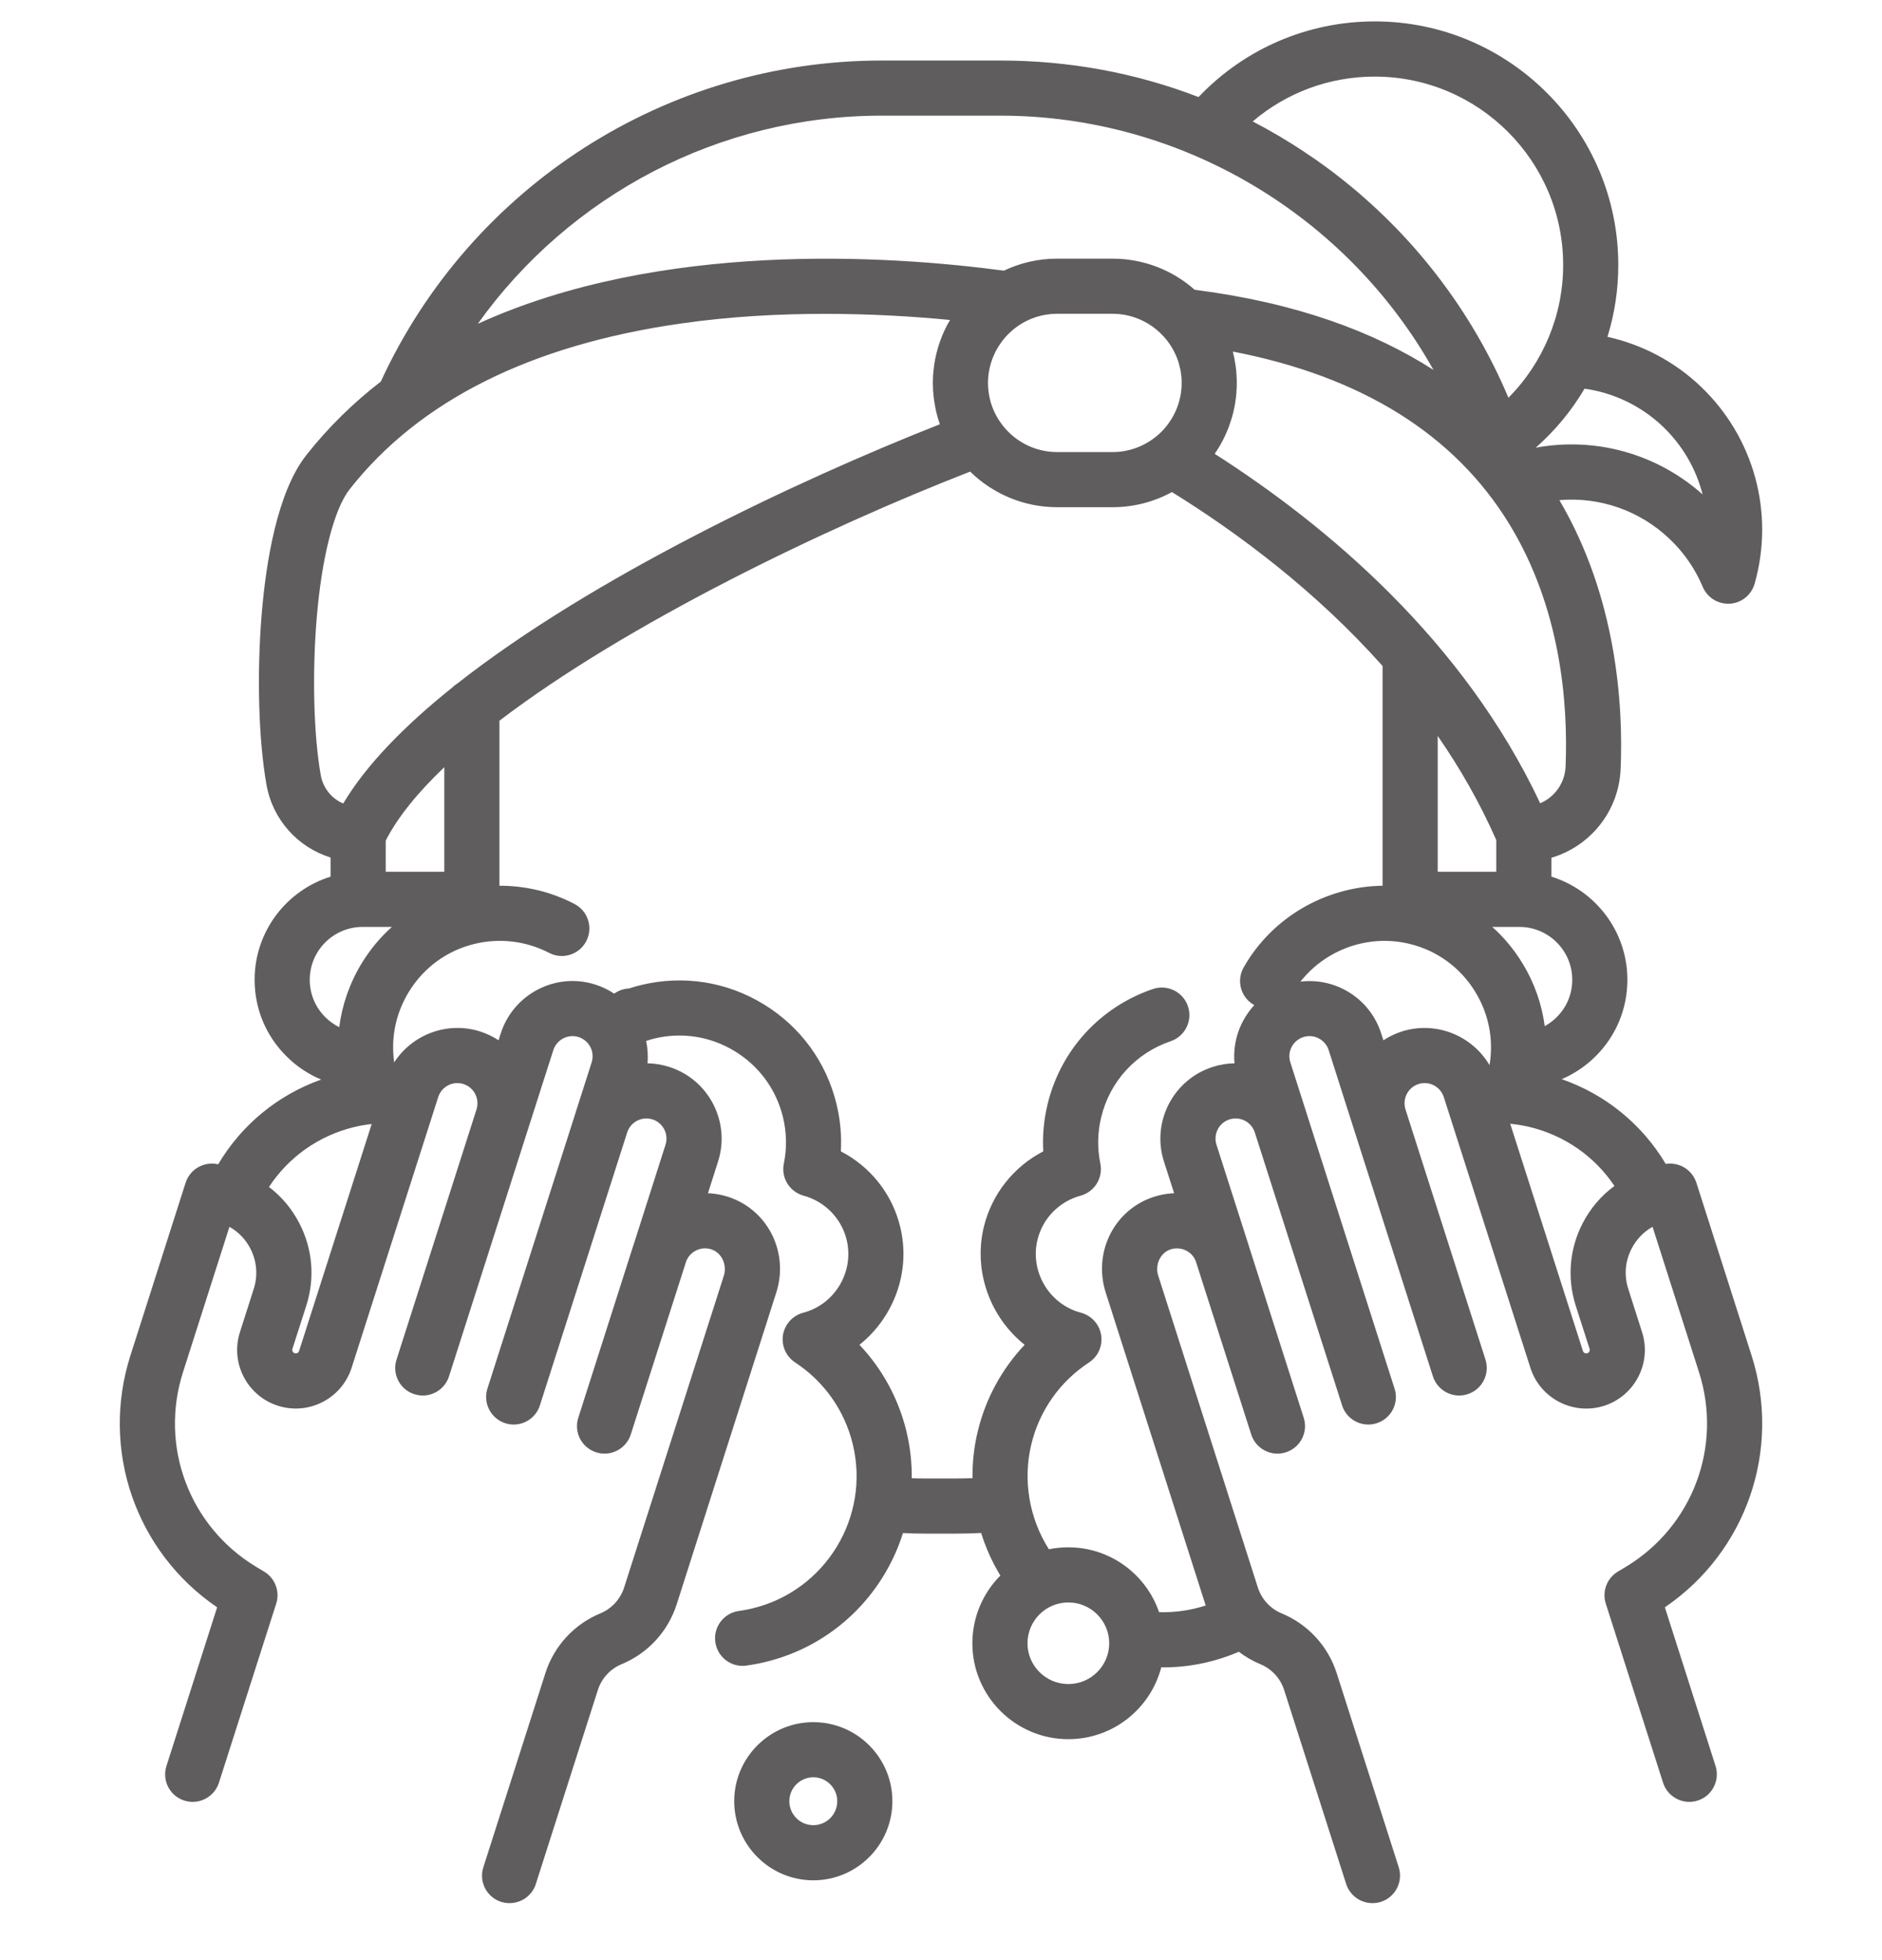 <svg width="24" height="25" viewBox="0 0 24 25" fill="none" xmlns="http://www.w3.org/2000/svg">
<g clip-path="url(#clip0_78_1143)">
<path d="M21.231 20.5C22.268 19.794 22.722 18.494 22.336 17.286L21.633 15.085C21.604 14.996 21.542 14.922 21.459 14.88C21.392 14.845 21.316 14.834 21.242 14.845C20.94 14.339 20.475 13.959 19.916 13.764C20.076 13.695 20.223 13.597 20.35 13.47C20.61 13.21 20.753 12.864 20.753 12.496C20.753 11.879 20.345 11.355 19.784 11.181V10.94C20.279 10.794 20.645 10.348 20.667 9.805C20.701 8.99 20.617 7.623 19.886 6.379C20.398 6.335 20.909 6.509 21.293 6.875C21.475 7.049 21.617 7.254 21.714 7.485C21.769 7.616 21.897 7.7 22.038 7.7C22.045 7.7 22.052 7.7 22.059 7.7C22.208 7.691 22.335 7.588 22.376 7.444C22.631 6.542 22.369 5.579 21.69 4.931C21.356 4.612 20.944 4.395 20.499 4.296C20.59 4.003 20.637 3.694 20.637 3.379C20.637 1.667 19.244 0.273 17.531 0.273C16.674 0.273 15.869 0.623 15.284 1.238C14.487 0.93 13.634 0.772 12.756 0.772H11.244C8.498 0.772 6.002 2.377 4.856 4.867C4.509 5.135 4.189 5.446 3.906 5.805C3.535 6.277 3.392 7.169 3.337 7.834C3.274 8.602 3.297 9.435 3.398 10.007C3.477 10.457 3.8 10.808 4.216 10.937V11.181C3.655 11.355 3.247 11.879 3.247 12.496C3.247 12.864 3.39 13.21 3.651 13.47C3.78 13.6 3.931 13.7 4.096 13.769C3.542 13.966 3.082 14.345 2.782 14.85C2.701 14.831 2.616 14.841 2.541 14.88C2.458 14.922 2.396 14.996 2.367 15.085L1.664 17.286C1.278 18.494 1.731 19.793 2.769 20.5L2.123 22.523C2.063 22.708 2.165 22.906 2.35 22.965C2.535 23.024 2.733 22.922 2.792 22.737L3.522 20.454C3.572 20.299 3.509 20.13 3.37 20.046L3.262 19.981C2.413 19.466 2.031 18.446 2.334 17.5L2.926 15.647C3.039 15.711 3.132 15.806 3.193 15.925C3.275 16.085 3.291 16.267 3.236 16.438L3.06 16.99C2.934 17.382 3.151 17.804 3.544 17.929C3.937 18.055 4.358 17.838 4.484 17.445L5.588 13.993C5.631 13.858 5.775 13.783 5.91 13.826C6.045 13.869 6.119 14.014 6.077 14.148L6.077 14.149C6.077 14.149 6.077 14.149 6.077 14.149L5.057 17.34C4.997 17.525 5.099 17.723 5.284 17.782C5.32 17.793 5.356 17.799 5.392 17.799C5.54 17.799 5.679 17.703 5.726 17.554L6.746 14.363C6.746 14.363 6.746 14.363 6.746 14.363L7.056 13.394C7.099 13.259 7.244 13.184 7.379 13.227C7.514 13.271 7.588 13.415 7.545 13.55L7.328 14.229C7.328 14.229 7.328 14.229 7.328 14.23V14.23L6.216 17.71C6.157 17.895 6.259 18.093 6.443 18.152C6.479 18.164 6.515 18.169 6.551 18.169C6.699 18.169 6.838 18.074 6.885 17.924L7.998 14.444C7.998 14.444 7.998 14.444 7.998 14.444C8.019 14.379 8.064 14.325 8.125 14.294C8.186 14.262 8.256 14.257 8.321 14.277C8.456 14.321 8.53 14.465 8.487 14.6L8.077 15.885C8.076 15.885 8.076 15.886 8.076 15.886L7.375 18.081C7.315 18.266 7.417 18.464 7.602 18.523C7.638 18.534 7.674 18.54 7.71 18.54C7.858 18.54 7.997 18.444 8.044 18.295L8.746 16.101C8.746 16.101 8.746 16.101 8.746 16.101L8.746 16.1C8.768 16.033 8.814 15.979 8.878 15.948C8.942 15.917 9.014 15.913 9.081 15.938C9.207 15.985 9.274 16.136 9.23 16.273L7.959 20.248C7.911 20.397 7.801 20.517 7.657 20.577C7.321 20.716 7.065 20.994 6.955 21.34L6.164 23.815C6.104 24 6.206 24.198 6.391 24.257C6.427 24.268 6.463 24.273 6.499 24.273C6.647 24.273 6.786 24.178 6.833 24.029L7.624 21.555C7.672 21.406 7.782 21.286 7.926 21.226C8.262 21.087 8.518 20.809 8.629 20.463L9.899 16.487C10.059 15.989 9.807 15.459 9.326 15.279C9.229 15.243 9.128 15.223 9.028 15.219L9.157 14.814C9.318 14.31 9.039 13.769 8.535 13.608C8.443 13.579 8.35 13.563 8.257 13.562C8.266 13.465 8.259 13.369 8.24 13.276C8.274 13.265 8.309 13.255 8.342 13.246C8.696 13.161 9.061 13.218 9.371 13.408C9.681 13.597 9.899 13.896 9.985 14.249C10.032 14.445 10.036 14.644 9.996 14.84C9.958 15.022 10.069 15.201 10.248 15.25C10.52 15.324 10.731 15.54 10.797 15.814C10.895 16.22 10.647 16.637 10.243 16.743C10.109 16.778 10.008 16.89 9.985 17.026C9.963 17.164 10.024 17.301 10.14 17.377C10.51 17.62 10.771 17.99 10.875 18.42C11.1 19.35 10.526 20.289 9.596 20.514C9.539 20.528 9.48 20.539 9.422 20.547C9.23 20.573 9.095 20.751 9.122 20.943C9.146 21.119 9.297 21.247 9.47 21.247C9.486 21.247 9.502 21.246 9.518 21.243C9.599 21.232 9.681 21.217 9.762 21.197C10.623 20.989 11.267 20.343 11.515 19.553C11.61 19.558 11.705 19.56 11.799 19.56H12.201C12.304 19.56 12.409 19.557 12.512 19.552C12.571 19.742 12.653 19.924 12.757 20.095C12.537 20.317 12.4 20.622 12.4 20.959C12.4 21.633 12.949 22.182 13.624 22.182C14.193 22.182 14.672 21.792 14.809 21.265C14.819 21.265 14.828 21.266 14.838 21.266C15.167 21.266 15.494 21.198 15.798 21.067C15.882 21.131 15.974 21.185 16.074 21.226C16.218 21.286 16.328 21.406 16.376 21.555L17.167 24.029C17.215 24.178 17.353 24.273 17.502 24.273C17.537 24.273 17.573 24.268 17.609 24.257C17.794 24.198 17.896 24 17.837 23.815L17.046 21.34C16.935 20.994 16.679 20.716 16.343 20.577C16.199 20.517 16.089 20.397 16.041 20.249L14.771 16.273C14.726 16.136 14.793 15.985 14.919 15.938C14.986 15.914 15.058 15.917 15.122 15.948C15.186 15.979 15.233 16.033 15.254 16.1L15.254 16.101C15.254 16.101 15.254 16.101 15.254 16.101L15.956 18.295C16.003 18.444 16.142 18.54 16.291 18.54C16.326 18.54 16.362 18.534 16.398 18.523C16.583 18.464 16.685 18.266 16.625 18.081L15.924 15.886C15.924 15.886 15.924 15.885 15.924 15.885L15.513 14.6C15.47 14.465 15.544 14.321 15.679 14.277C15.745 14.257 15.814 14.262 15.875 14.294C15.936 14.325 15.981 14.379 16.002 14.444C16.002 14.444 16.002 14.444 16.002 14.444L17.115 17.925C17.162 18.074 17.301 18.169 17.449 18.169C17.485 18.169 17.521 18.164 17.557 18.152C17.741 18.093 17.844 17.895 17.784 17.711L16.672 14.23V14.23C16.672 14.229 16.672 14.229 16.672 14.229L16.455 13.55C16.411 13.415 16.486 13.271 16.621 13.227C16.756 13.184 16.901 13.259 16.944 13.394L17.253 14.363C17.253 14.363 17.253 14.363 17.253 14.363L18.273 17.554C18.321 17.703 18.459 17.799 18.608 17.799C18.644 17.799 18.68 17.793 18.715 17.782C18.9 17.723 19.002 17.525 18.943 17.34L17.923 14.149C17.923 14.149 17.923 14.149 17.923 14.149L17.923 14.148C17.881 14.014 17.955 13.869 18.09 13.826C18.224 13.783 18.369 13.858 18.412 13.993L19.516 17.445C19.641 17.838 20.063 18.055 20.456 17.93C20.849 17.804 21.066 17.382 20.94 16.99L20.764 16.438C20.709 16.267 20.724 16.085 20.807 15.925C20.868 15.807 20.96 15.711 21.074 15.647L21.666 17.5C21.969 18.446 21.587 19.466 20.738 19.981L20.63 20.046C20.491 20.13 20.428 20.299 20.478 20.454L21.208 22.737C21.267 22.922 21.465 23.024 21.65 22.965C21.834 22.906 21.936 22.708 21.877 22.523L21.231 20.5ZM19.965 9.776C19.956 9.989 19.825 10.167 19.641 10.245C18.661 8.162 16.921 6.703 15.49 5.788C15.567 5.678 15.628 5.559 15.674 5.434C15.676 5.428 15.678 5.421 15.68 5.415C15.692 5.382 15.703 5.348 15.713 5.314C15.717 5.299 15.721 5.284 15.725 5.269C15.729 5.253 15.732 5.237 15.736 5.221C15.741 5.197 15.746 5.173 15.75 5.149C15.752 5.138 15.754 5.126 15.755 5.115C15.76 5.084 15.763 5.053 15.766 5.022C15.767 5.012 15.768 5.002 15.768 4.992C15.771 4.956 15.772 4.92 15.772 4.884V4.884C15.772 4.853 15.771 4.822 15.769 4.791C15.769 4.781 15.768 4.771 15.767 4.762C15.766 4.74 15.764 4.719 15.761 4.698C15.76 4.687 15.758 4.676 15.757 4.665C15.754 4.645 15.751 4.625 15.747 4.605C15.745 4.594 15.744 4.584 15.742 4.573C15.736 4.547 15.73 4.521 15.724 4.495C15.723 4.492 15.723 4.488 15.722 4.484C17.365 4.802 18.549 5.541 19.248 6.685C19.901 7.756 19.998 8.957 19.965 9.776ZM19.081 10.714V11.119H18.334V9.386C18.618 9.796 18.871 10.238 19.081 10.714ZM21.205 5.44C21.457 5.681 21.63 5.982 21.712 6.306C21.126 5.784 20.344 5.57 19.584 5.71C19.832 5.492 20.042 5.237 20.207 4.957C20.58 5.01 20.929 5.177 21.205 5.44ZM17.531 0.977C18.856 0.977 19.934 2.054 19.934 3.38C19.934 4.02 19.679 4.627 19.236 5.073C18.762 3.948 18.003 2.971 17.045 2.232C17.042 2.23 17.039 2.227 17.036 2.225C17.035 2.224 17.034 2.223 17.034 2.223C17.004 2.2 16.975 2.178 16.945 2.156C16.933 2.148 16.922 2.139 16.91 2.13C16.888 2.114 16.866 2.098 16.844 2.083C16.822 2.067 16.801 2.052 16.779 2.036C16.766 2.027 16.753 2.018 16.74 2.01C16.707 1.987 16.674 1.964 16.64 1.942C16.638 1.94 16.636 1.939 16.633 1.937C16.42 1.795 16.2 1.666 15.975 1.549C16.406 1.181 16.953 0.977 17.531 0.977ZM11.244 1.475H12.756C15.076 1.475 17.18 2.755 18.28 4.718C17.522 4.231 16.53 3.861 15.235 3.696C14.956 3.449 14.589 3.299 14.187 3.299H13.481C13.238 3.299 13.008 3.354 12.802 3.452C11.323 3.255 8.421 3.068 6.093 4.13C7.266 2.486 9.176 1.475 11.244 1.475ZM15.069 4.884C15.069 4.912 15.068 4.94 15.065 4.968C15.065 4.971 15.065 4.974 15.064 4.977C15.061 5.004 15.057 5.031 15.052 5.058C15.051 5.06 15.051 5.062 15.05 5.065C15.009 5.262 14.901 5.436 14.752 5.561C14.749 5.563 14.746 5.566 14.743 5.568C14.591 5.691 14.398 5.766 14.187 5.766H13.481C13.18 5.766 12.914 5.614 12.755 5.383C12.751 5.377 12.746 5.37 12.742 5.364C12.732 5.348 12.722 5.332 12.712 5.315C12.709 5.308 12.705 5.301 12.701 5.295C12.691 5.276 12.682 5.256 12.673 5.237C12.671 5.232 12.669 5.228 12.667 5.223C12.657 5.199 12.648 5.173 12.639 5.147C12.639 5.145 12.638 5.143 12.637 5.14C12.63 5.117 12.624 5.094 12.619 5.07C12.618 5.063 12.617 5.056 12.615 5.048C12.611 5.029 12.608 5.009 12.606 4.988C12.605 4.981 12.604 4.973 12.603 4.966C12.601 4.939 12.599 4.911 12.599 4.884C12.599 4.884 12.599 4.884 12.599 4.884C12.599 4.857 12.601 4.831 12.603 4.805C12.604 4.798 12.605 4.79 12.605 4.783C12.608 4.76 12.611 4.737 12.616 4.715C12.618 4.706 12.62 4.696 12.622 4.686C12.626 4.671 12.63 4.656 12.634 4.641C12.637 4.629 12.641 4.617 12.645 4.606C12.649 4.593 12.654 4.58 12.659 4.567C12.666 4.549 12.673 4.531 12.682 4.514C12.686 4.504 12.691 4.493 12.696 4.483C12.702 4.472 12.708 4.46 12.715 4.449C12.722 4.436 12.73 4.424 12.738 4.411C12.746 4.398 12.755 4.385 12.764 4.373C12.773 4.36 12.782 4.348 12.791 4.336C12.797 4.328 12.803 4.321 12.81 4.313C12.824 4.296 12.839 4.28 12.855 4.264C12.858 4.261 12.861 4.258 12.864 4.255C12.879 4.24 12.896 4.225 12.913 4.21C12.918 4.206 12.923 4.201 12.929 4.197C12.947 4.183 12.966 4.168 12.985 4.155C12.986 4.154 12.988 4.153 12.989 4.152C13.13 4.057 13.299 4.002 13.481 4.002H14.187C14.45 4.002 14.686 4.118 14.848 4.301C14.856 4.311 14.865 4.32 14.872 4.33C14.883 4.342 14.893 4.356 14.902 4.369C14.909 4.379 14.916 4.388 14.922 4.397C14.932 4.412 14.941 4.427 14.95 4.442C14.955 4.451 14.96 4.46 14.965 4.47C14.974 4.486 14.981 4.502 14.989 4.518C14.993 4.528 14.998 4.537 15.002 4.546C15.009 4.563 15.015 4.58 15.021 4.597C15.024 4.607 15.028 4.617 15.031 4.627C15.036 4.644 15.04 4.662 15.044 4.68C15.047 4.69 15.05 4.7 15.052 4.71C15.056 4.729 15.058 4.748 15.061 4.768C15.062 4.777 15.064 4.787 15.065 4.796C15.068 4.825 15.069 4.854 15.069 4.884ZM4.09 9.885C4 9.376 3.98 8.594 4.038 7.892C4.102 7.111 4.26 6.493 4.459 6.24C5.347 5.109 6.771 4.398 8.691 4.125C9.318 4.035 9.942 4.003 10.521 4.003C11.116 4.003 11.663 4.037 12.115 4.081C12.011 4.257 11.941 4.455 11.911 4.666C11.911 4.671 11.91 4.675 11.91 4.68C11.906 4.707 11.903 4.735 11.901 4.763C11.901 4.77 11.9 4.778 11.899 4.786C11.898 4.818 11.896 4.851 11.896 4.884C11.896 4.909 11.897 4.934 11.898 4.959C11.898 4.967 11.899 4.974 11.899 4.982C11.901 5 11.902 5.018 11.904 5.036C11.904 5.043 11.905 5.051 11.906 5.059C11.908 5.077 11.91 5.095 11.913 5.113C11.914 5.12 11.915 5.127 11.916 5.133C11.919 5.154 11.923 5.174 11.927 5.195C11.928 5.198 11.928 5.202 11.929 5.206C11.943 5.275 11.962 5.344 11.986 5.411C10.162 6.13 7.553 7.365 5.836 8.715C5.81 8.731 5.786 8.75 5.765 8.771C5.16 9.256 4.671 9.754 4.377 10.248C4.23 10.186 4.119 10.052 4.09 9.885ZM5.666 9.785V11.119H4.919V10.721C5.074 10.418 5.332 10.103 5.666 9.785ZM3.814 17.231C3.807 17.254 3.782 17.267 3.758 17.26C3.735 17.252 3.722 17.227 3.729 17.204L3.906 16.652C4.018 16.302 3.987 15.929 3.818 15.603C3.723 15.418 3.591 15.261 3.43 15.139C3.681 14.757 4.065 14.484 4.519 14.374C4.592 14.357 4.666 14.344 4.74 14.336L3.814 17.231ZM4.613 12.285C4.459 12.538 4.363 12.815 4.326 13.101C4.261 13.068 4.201 13.026 4.148 12.973C4.02 12.846 3.95 12.676 3.95 12.496C3.95 12.124 4.253 11.822 4.625 11.822H4.998C4.849 11.955 4.72 12.11 4.613 12.285ZM13.624 21.479C13.337 21.479 13.103 21.246 13.103 20.959C13.103 20.671 13.337 20.438 13.624 20.438C13.911 20.438 14.145 20.671 14.145 20.959C14.145 21.246 13.911 21.479 13.624 21.479ZM15.86 12.338C15.764 12.507 15.822 12.721 15.991 12.817C15.992 12.818 15.994 12.819 15.995 12.82C15.813 13.017 15.717 13.287 15.743 13.562C15.65 13.563 15.556 13.579 15.465 13.608C14.961 13.769 14.682 14.31 14.843 14.814L14.973 15.219C14.872 15.223 14.771 15.243 14.674 15.279C14.193 15.458 13.941 15.989 14.101 16.487L15.371 20.463C15.373 20.467 15.375 20.472 15.376 20.477C15.185 20.539 14.983 20.568 14.781 20.562C14.616 20.081 14.16 19.735 13.624 19.735C13.539 19.735 13.456 19.743 13.376 19.76C13.125 19.365 13.041 18.879 13.152 18.42C13.256 17.99 13.517 17.62 13.888 17.377C14.004 17.301 14.064 17.164 14.042 17.027C14.02 16.89 13.919 16.779 13.785 16.743C13.381 16.637 13.132 16.22 13.23 15.814C13.296 15.54 13.507 15.324 13.78 15.25C13.959 15.201 14.069 15.022 14.032 14.84C13.992 14.644 13.995 14.445 14.043 14.249C14.153 13.793 14.484 13.431 14.929 13.28C15.113 13.217 15.211 13.018 15.149 12.834C15.087 12.65 14.887 12.552 14.703 12.614C14.029 12.843 13.526 13.393 13.359 14.084C13.311 14.283 13.293 14.484 13.304 14.685C12.928 14.879 12.648 15.229 12.546 15.649C12.409 16.221 12.631 16.805 13.067 17.152C12.777 17.459 12.57 17.836 12.469 18.255C12.421 18.452 12.399 18.653 12.402 18.853C12.335 18.855 12.268 18.857 12.2 18.857H11.799C11.742 18.857 11.684 18.856 11.627 18.854C11.629 18.656 11.607 18.455 11.559 18.255C11.457 17.837 11.251 17.459 10.96 17.152C11.396 16.805 11.619 16.221 11.48 15.649C11.379 15.228 11.099 14.879 10.723 14.685C10.734 14.484 10.716 14.283 10.668 14.084C10.539 13.548 10.208 13.095 9.738 12.808C9.267 12.52 8.713 12.434 8.177 12.563C8.126 12.575 8.075 12.59 8.023 12.607C8.001 12.608 7.979 12.611 7.957 12.616C7.911 12.627 7.869 12.647 7.832 12.673C7.76 12.625 7.68 12.586 7.593 12.558C7.089 12.396 6.548 12.676 6.386 13.18L6.358 13.268C6.287 13.221 6.209 13.184 6.124 13.156C5.703 13.022 5.256 13.195 5.027 13.55C5.024 13.53 5.021 13.509 5.019 13.489C5.019 13.486 5.019 13.484 5.019 13.481C4.992 13.192 5.059 12.904 5.213 12.652C5.402 12.341 5.701 12.123 6.054 12.038C6.375 11.961 6.711 12.002 7.002 12.153C7.174 12.243 7.387 12.176 7.476 12.004C7.566 11.832 7.499 11.62 7.327 11.53C7.03 11.374 6.7 11.296 6.369 11.297V9.192C7.992 7.954 10.513 6.738 12.372 6.015C12.658 6.295 13.05 6.469 13.481 6.469H14.187C14.461 6.469 14.72 6.399 14.945 6.276C15.794 6.802 16.778 7.536 17.631 8.494V11.297C16.911 11.307 16.226 11.694 15.86 12.338ZM19.008 13.482C19.008 13.484 19.008 13.486 19.008 13.489C19.005 13.521 19 13.553 18.995 13.585C18.772 13.207 18.311 13.018 17.876 13.156C17.791 13.184 17.713 13.221 17.642 13.268L17.613 13.18C17.471 12.734 17.032 12.465 16.584 12.52C16.908 12.108 17.453 11.912 17.973 12.038C18.326 12.123 18.625 12.341 18.814 12.652C18.968 12.904 19.035 13.193 19.008 13.482ZM19.03 11.822H19.375C19.747 11.822 20.05 12.124 20.05 12.496C20.05 12.676 19.98 12.846 19.852 12.973C19.806 13.019 19.755 13.057 19.699 13.088C19.662 12.807 19.567 12.534 19.414 12.285C19.308 12.11 19.178 11.955 19.03 11.822ZM20.182 15.603C20.014 15.929 19.983 16.302 20.094 16.652L20.271 17.204C20.278 17.227 20.265 17.252 20.242 17.26C20.218 17.267 20.193 17.254 20.186 17.231L19.259 14.333C19.343 14.341 19.426 14.355 19.507 14.374C19.956 14.483 20.337 14.751 20.588 15.126C20.42 15.249 20.281 15.411 20.182 15.603Z" fill="#5F5D5D"/>
<path d="M10.372 21.965C9.816 21.965 9.363 22.417 9.363 22.973C9.363 23.529 9.816 23.982 10.372 23.982C10.928 23.982 11.38 23.529 11.38 22.973C11.38 22.417 10.928 21.965 10.372 21.965ZM10.372 23.279C10.203 23.279 10.066 23.142 10.066 22.973C10.066 22.805 10.203 22.668 10.372 22.668C10.54 22.668 10.677 22.805 10.677 22.973C10.677 23.142 10.54 23.279 10.372 23.279Z" fill="#5F5D5D"/>
</g>
<defs>
<clipPath id="clip0_78_1143">
<rect width="24" height="24" fill="white" transform="translate(0 0.273)"/>
</clipPath>
</defs>
</svg>
